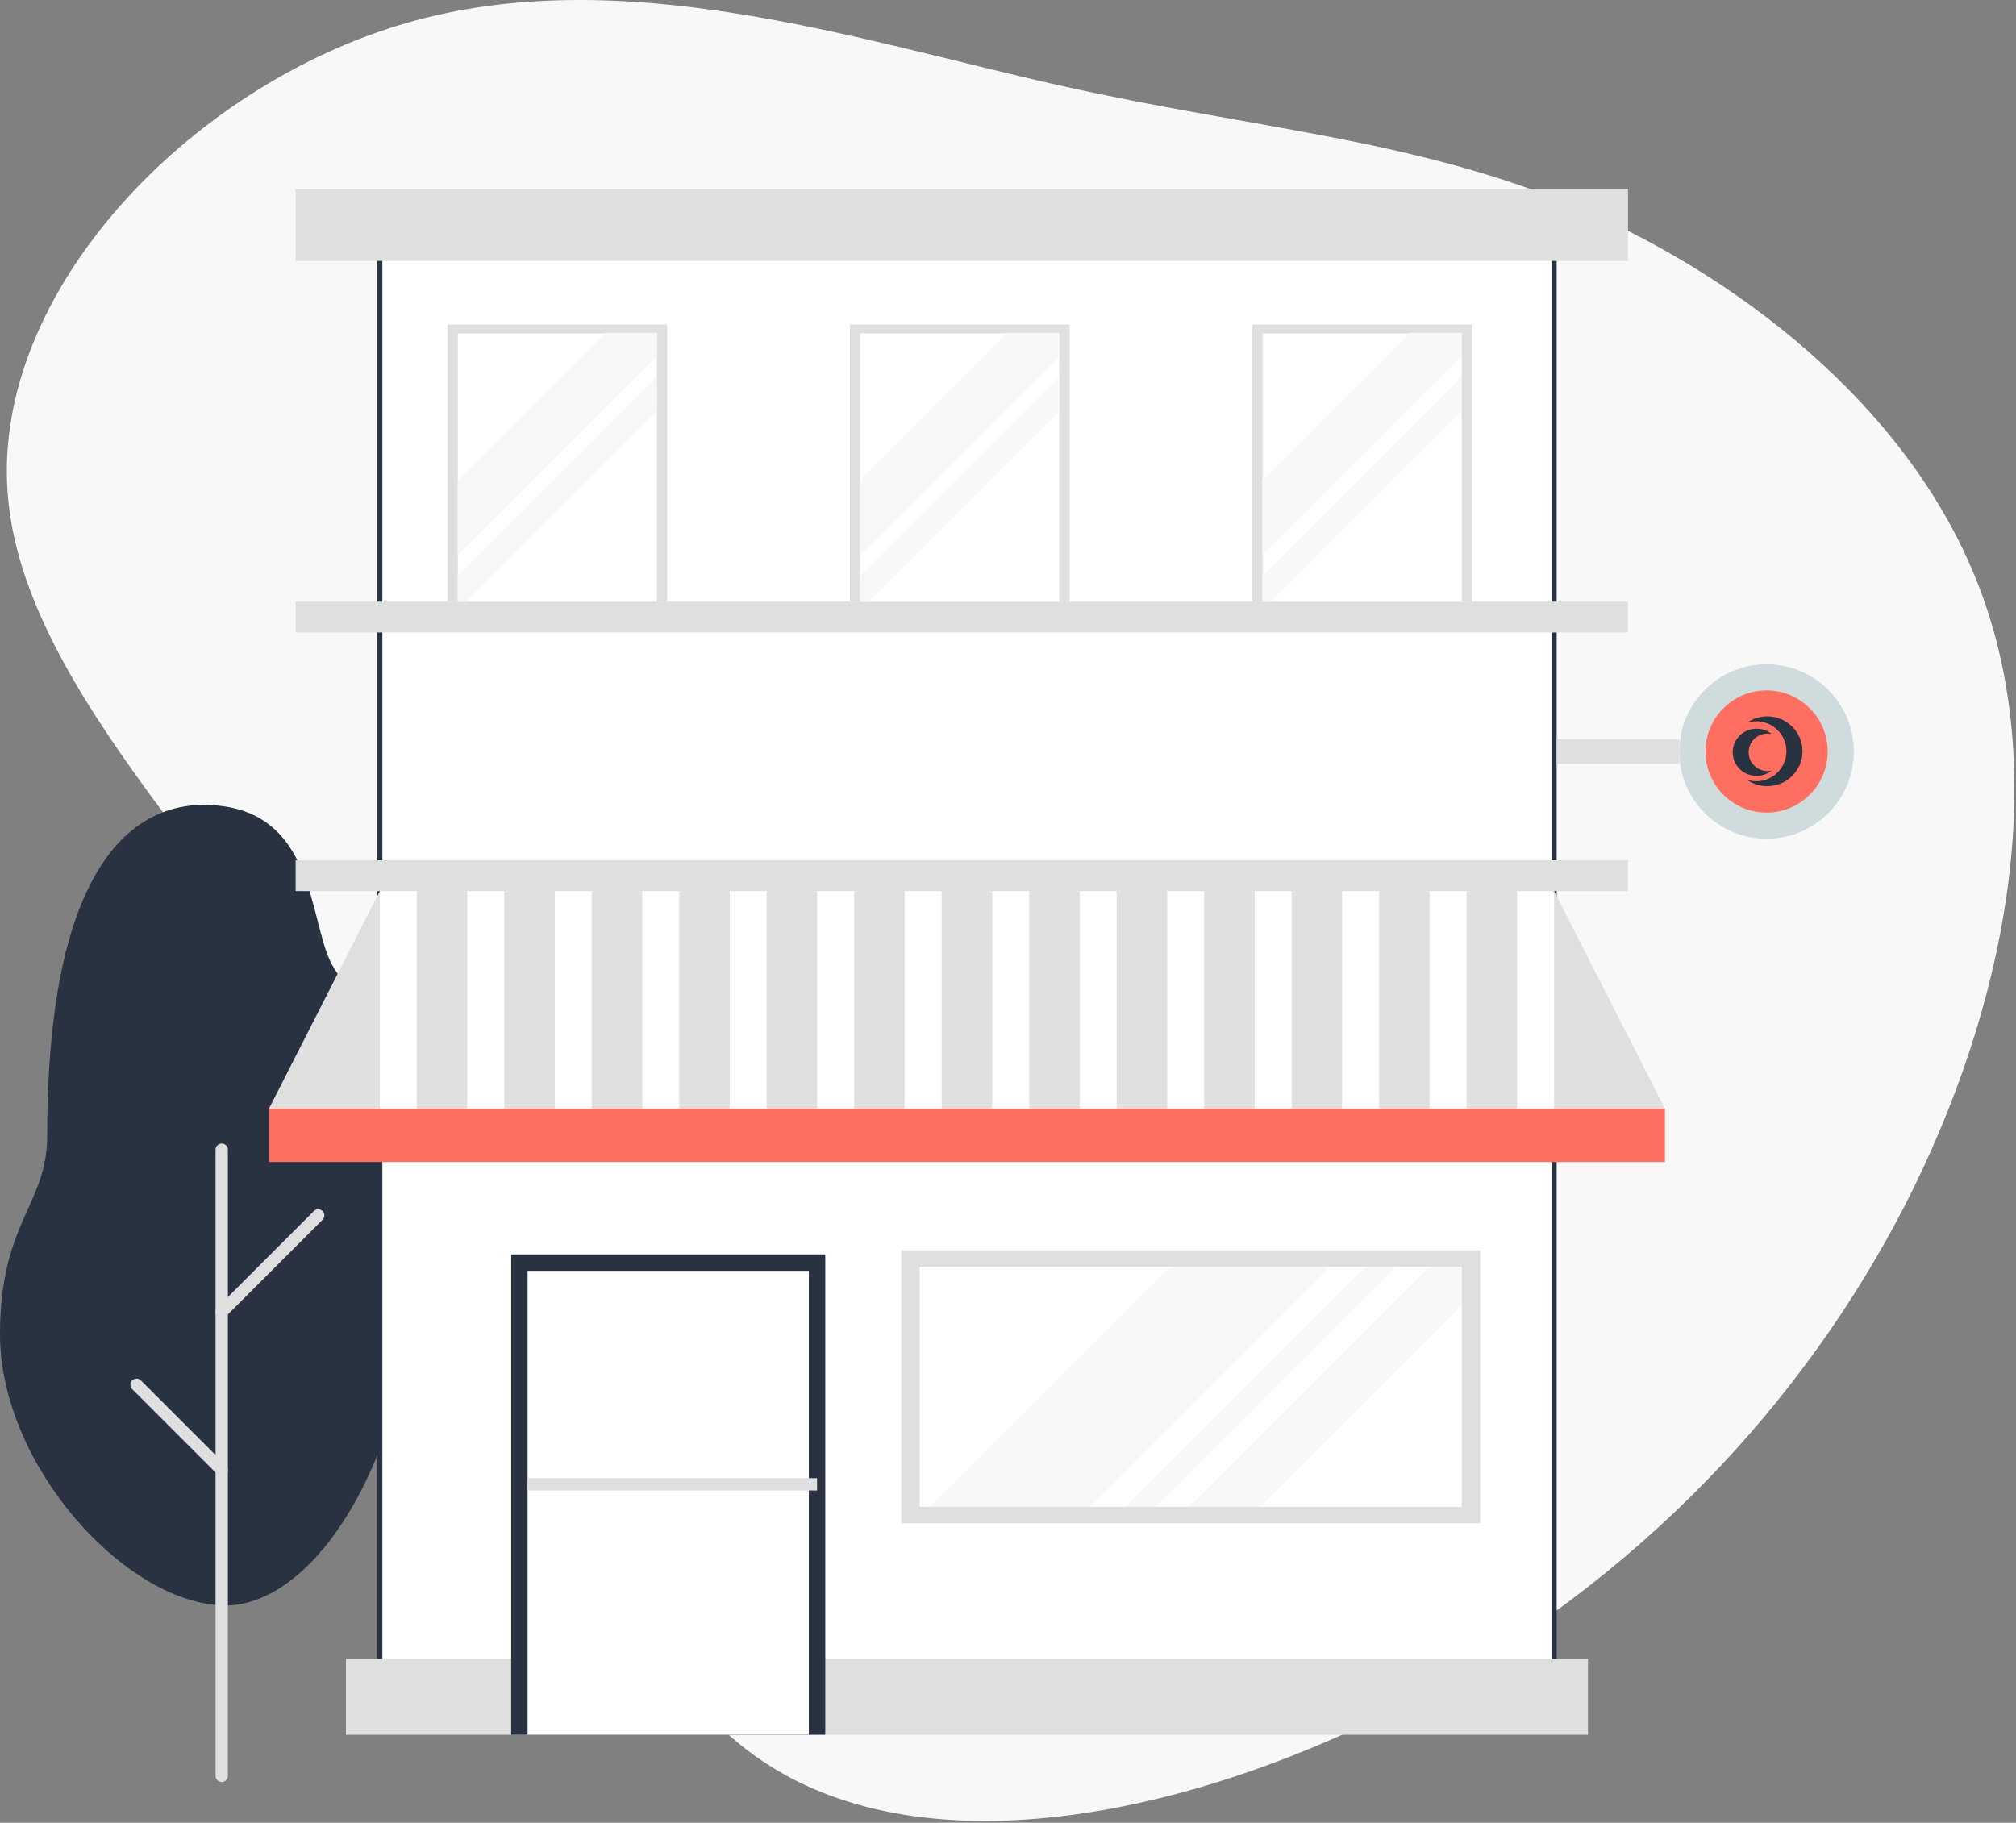<?xml version="1.0" encoding="UTF-8"?>
<svg width="982px" height="888px" viewBox="0 0 982 888" version="1.1" xmlns="http://www.w3.org/2000/svg" xmlns:xlink="http://www.w3.org/1999/xlink">
    <rect x="0" y="0" width="982" height="888" fill="#808080" stroke="none"/>
    <!-- Generator: Sketch 55.1 (78136) - https://sketchapp.com -->
    <title>about-us</title>
    <desc>Created with Sketch.</desc>
    <g id="about-us" stroke="none" stroke-width="1" fill="none" fill-rule="evenodd">
        <g id="066-storefront-monochrome">
            <path d="M197.65,11.3 C92.05,42 -3.55,142.11 3.71,240 C10.71,337.87 120.89,433.48 190.84,549.75 C260.56,666.25 290.31,803.42 371.38,857.92 C452.22,912.41 584.16,884 690.67,827 C797,770 877.8,684.64 928,587 C978,489.12 997.49,379 965.93,291.09 C934.57,203.2 852.36,137.8 772,102.6 C691.38,67.6 612.58,63.31 515.61,41.51 C418.39,19.71 303,-19.35 197.65,11.3 Z" id="Path" fill="#F8F8F8" fill-rule="nonzero"></path>
            <path d="M0,650.12 C0,595.12 23,587.12 23,553.12 C23,415.12 69,392.12 99,392.12 C156,392.12 149.6,452.01 163,472.12 C193,517.12 206,550.12 206,581.12 C206,707.12 154,782.12 110,782.12 C62,782.12 0,714.19 0,650.12 Z" id="Path" fill="#293241" fill-rule="nonzero"></path>
            <path d="M108,560.12 L108,865.12" id="Path" stroke="#DFDFDF" stroke-width="6" stroke-linecap="round"></path>
            <path d="M108,639.12 L155,592.12" id="Path" stroke="#DFDFDF" stroke-width="6" stroke-linecap="round"></path>
            <path d="M108,716.12 L66.5,674.62" id="Path" stroke="#DFDFDF" stroke-width="6" stroke-linecap="round"></path>
            <polyline id="Path" stroke="#293241" stroke-width="2.5" fill="#FFFFFF" fill-rule="nonzero" stroke-linecap="round" stroke-linejoin="round" points="757 566.12 757 843.12 185 843.12 185 117.12 757 117.12 757 540.12"></polyline>
            <rect id="Rectangle" fill="#DFDFDF" fill-rule="nonzero" x="168.5" y="808.12" width="605" height="37"></rect>
            <rect id="Rectangle" fill="#293241" fill-rule="nonzero" x="249" y="611.12" width="153" height="234"></rect>
            <rect id="Rectangle" fill="#DFDFDF" fill-rule="nonzero" x="439" y="609.12" width="282" height="133"></rect>
            <rect id="Rectangle" fill="#DFDFDF" fill-rule="nonzero" x="144" y="419.12" width="649" height="15"></rect>
            <rect id="Rectangle" fill="#DFDFDF" fill-rule="nonzero" x="144" y="293.12" width="649" height="15"></rect>
            <rect id="Rectangle" fill="#DFDFDF" fill-rule="nonzero" x="144" y="92.12" width="649" height="35"></rect>
            <rect id="Rectangle" fill="#DFDFDF" fill-rule="nonzero" x="218" y="158.12" width="107" height="135"></rect>
            <rect id="Rectangle" fill="#FFFFFF" fill-rule="nonzero" x="223" y="162.42" width="97" height="130.69"></rect>
            <rect id="Rectangle" fill="#DFDFDF" fill-rule="nonzero" x="414" y="158.12" width="107" height="135"></rect>
            <rect id="Rectangle" fill="#FFFFFF" fill-rule="nonzero" x="419" y="162.42" width="97" height="130.69"></rect>
            <rect id="Rectangle" fill="#DFDFDF" fill-rule="nonzero" x="610" y="158.12" width="107" height="135"></rect>
            <rect id="Rectangle" fill="#FFFFFF" fill-rule="nonzero" x="615" y="162.42" width="97" height="130.69"></rect>
            <polygon id="Path" fill="#DFDFDF" fill-rule="nonzero" points="811 540.12 757 434.12 185 434.12 131 540.12"></polygon>
            <rect id="Rectangle" fill="#FFFFFF" fill-rule="nonzero" x="185" y="434.12" width="18" height="106"></rect>
            <rect id="Rectangle" fill="#FFFFFF" fill-rule="nonzero" x="227.62" y="434.12" width="18" height="106"></rect>
            <rect id="Rectangle" fill="#FFFFFF" fill-rule="nonzero" x="270.23" y="434.12" width="18" height="106"></rect>
            <rect id="Rectangle" fill="#FFFFFF" fill-rule="nonzero" x="312.85" y="434.12" width="18" height="106"></rect>
            <rect id="Rectangle" fill="#FFFFFF" fill-rule="nonzero" x="355.46" y="434.12" width="18" height="106"></rect>
            <rect id="Rectangle" fill="#FFFFFF" fill-rule="nonzero" x="398.08" y="434.12" width="18" height="106"></rect>
            <rect id="Rectangle" fill="#FFFFFF" fill-rule="nonzero" x="440.69" y="434.12" width="18" height="106"></rect>
            <rect id="Rectangle" fill="#FFFFFF" fill-rule="nonzero" x="483.31" y="434.12" width="18" height="106"></rect>
            <rect id="Rectangle" fill="#FFFFFF" fill-rule="nonzero" x="525.92" y="434.12" width="18" height="106"></rect>
            <rect id="Rectangle" fill="#FFFFFF" fill-rule="nonzero" x="568.54" y="434.12" width="18" height="106"></rect>
            <rect id="Rectangle" fill="#FFFFFF" fill-rule="nonzero" x="611.15" y="434.12" width="18" height="106"></rect>
            <rect id="Rectangle" fill="#FFFFFF" fill-rule="nonzero" x="653.77" y="434.12" width="18" height="106"></rect>
            <rect id="Rectangle" fill="#FFFFFF" fill-rule="nonzero" x="696.38" y="434.12" width="18" height="106"></rect>
            <rect id="Rectangle" fill="#FFFFFF" fill-rule="nonzero" x="739" y="434.12" width="18" height="106"></rect>
            <rect id="Rectangle" fill="#FFFFFF" fill-rule="nonzero" x="448" y="617.12" width="264" height="117"></rect>
            <polygon id="Path" fill="#F8F8F8" fill-rule="nonzero" points="320 183.51 223 280.51 223 293.12 227 293.12 320 200.12"></polygon>
            <polygon id="Path" fill="#F8F8F8" fill-rule="nonzero" points="295 162.12 223 234.12 223 270.72 320 173.72 320 162.12"></polygon>
            <polygon id="Path" fill="#F8F8F8" fill-rule="nonzero" points="516 183.51 419 280.51 419 293.12 423 293.12 516 200.12"></polygon>
            <polygon id="Path" fill="#F8F8F8" fill-rule="nonzero" points="491 162.12 419 234.12 419 270.72 516 173.72 516 162.12"></polygon>
            <polygon id="Path" fill="#F8F8F8" fill-rule="nonzero" points="712 183.51 615 280.51 615 293.12 619 293.12 712 200.12"></polygon>
            <polygon id="Path" fill="#F8F8F8" fill-rule="nonzero" points="687 162.12 615 234.12 615 270.72 712 173.72 712 162.12"></polygon>
            <rect id="Rectangle" fill="#FFFFFF" fill-rule="nonzero" x="257" y="619.12" width="137" height="226"></rect>
            <rect id="Rectangle" fill="#DFDFDF" fill-rule="nonzero" x="256.97" y="720.12" width="141.03" height="6"></rect>
            <rect id="Rectangle" fill="#DFDFDF" fill-rule="nonzero" x="758.24" y="360.12" width="59.76" height="12"></rect>
            <circle id="Oval" fill="#D0DBDD" fill-rule="nonzero" cx="860.5" cy="366.12" r="42.5"></circle>
            <circle id="Oval" fill="#FF6F61" fill-rule="nonzero" cx="860.5" cy="366.12" r="29.76"></circle>
            <polygon id="Path" fill="#F8F8F8" fill-rule="nonzero" points="570.13 617.12 453.13 734.12 531 734.12 648 617.12"></polygon>
            <polygon id="Path" fill="#F8F8F8" fill-rule="nonzero" points="563 734.12 680 617.12 665.13 617.12 548.13 734.12"></polygon>
            <polygon id="Path" fill="#F8F8F8" fill-rule="nonzero" points="712 617.12 696.13 617.12 579.13 734.12 614 734.12 712 636.12"></polygon>
            <rect id="Rectangle" fill="#FF6F61" fill-rule="nonzero" x="131" y="540.12" width="680" height="26"></rect>
        </g>
        <path d="M851,379.924 C852.4,380.362 853.891,380.598 855.437,380.598 C863.573,380.598 870.168,374.062 870.168,366 C870.168,357.938 863.573,351.402 855.437,351.402 C853.891,351.402 852.4,351.638 851,352.076 C853.787,350.138 857.182,349 860.845,349 C870.319,349 878,356.611 878,366 C878,375.389 870.319,383 860.845,383 C857.182,383 853.787,381.862 851,379.924 Z M861.002,357.373 C855.899,357.373 851.762,361.459 851.762,366.5 C851.762,371.541 855.899,375.627 861.002,375.627 C861.688,375.627 862.356,375.553 863,375.413 C860.995,377.03 858.433,378 855.642,378 C849.212,378 844,372.851 844,366.5 C844,360.149 849.212,355 855.642,355 C858.433,355 860.995,355.97 863,357.587 C862.356,357.447 861.688,357.373 861.002,357.373 Z" id="Shape-Copy-3" fill="#293241" fill-rule="nonzero" transform="translate(861, 366) rotate(-360) translate(-861, -366) "></path>
    </g>
</svg>